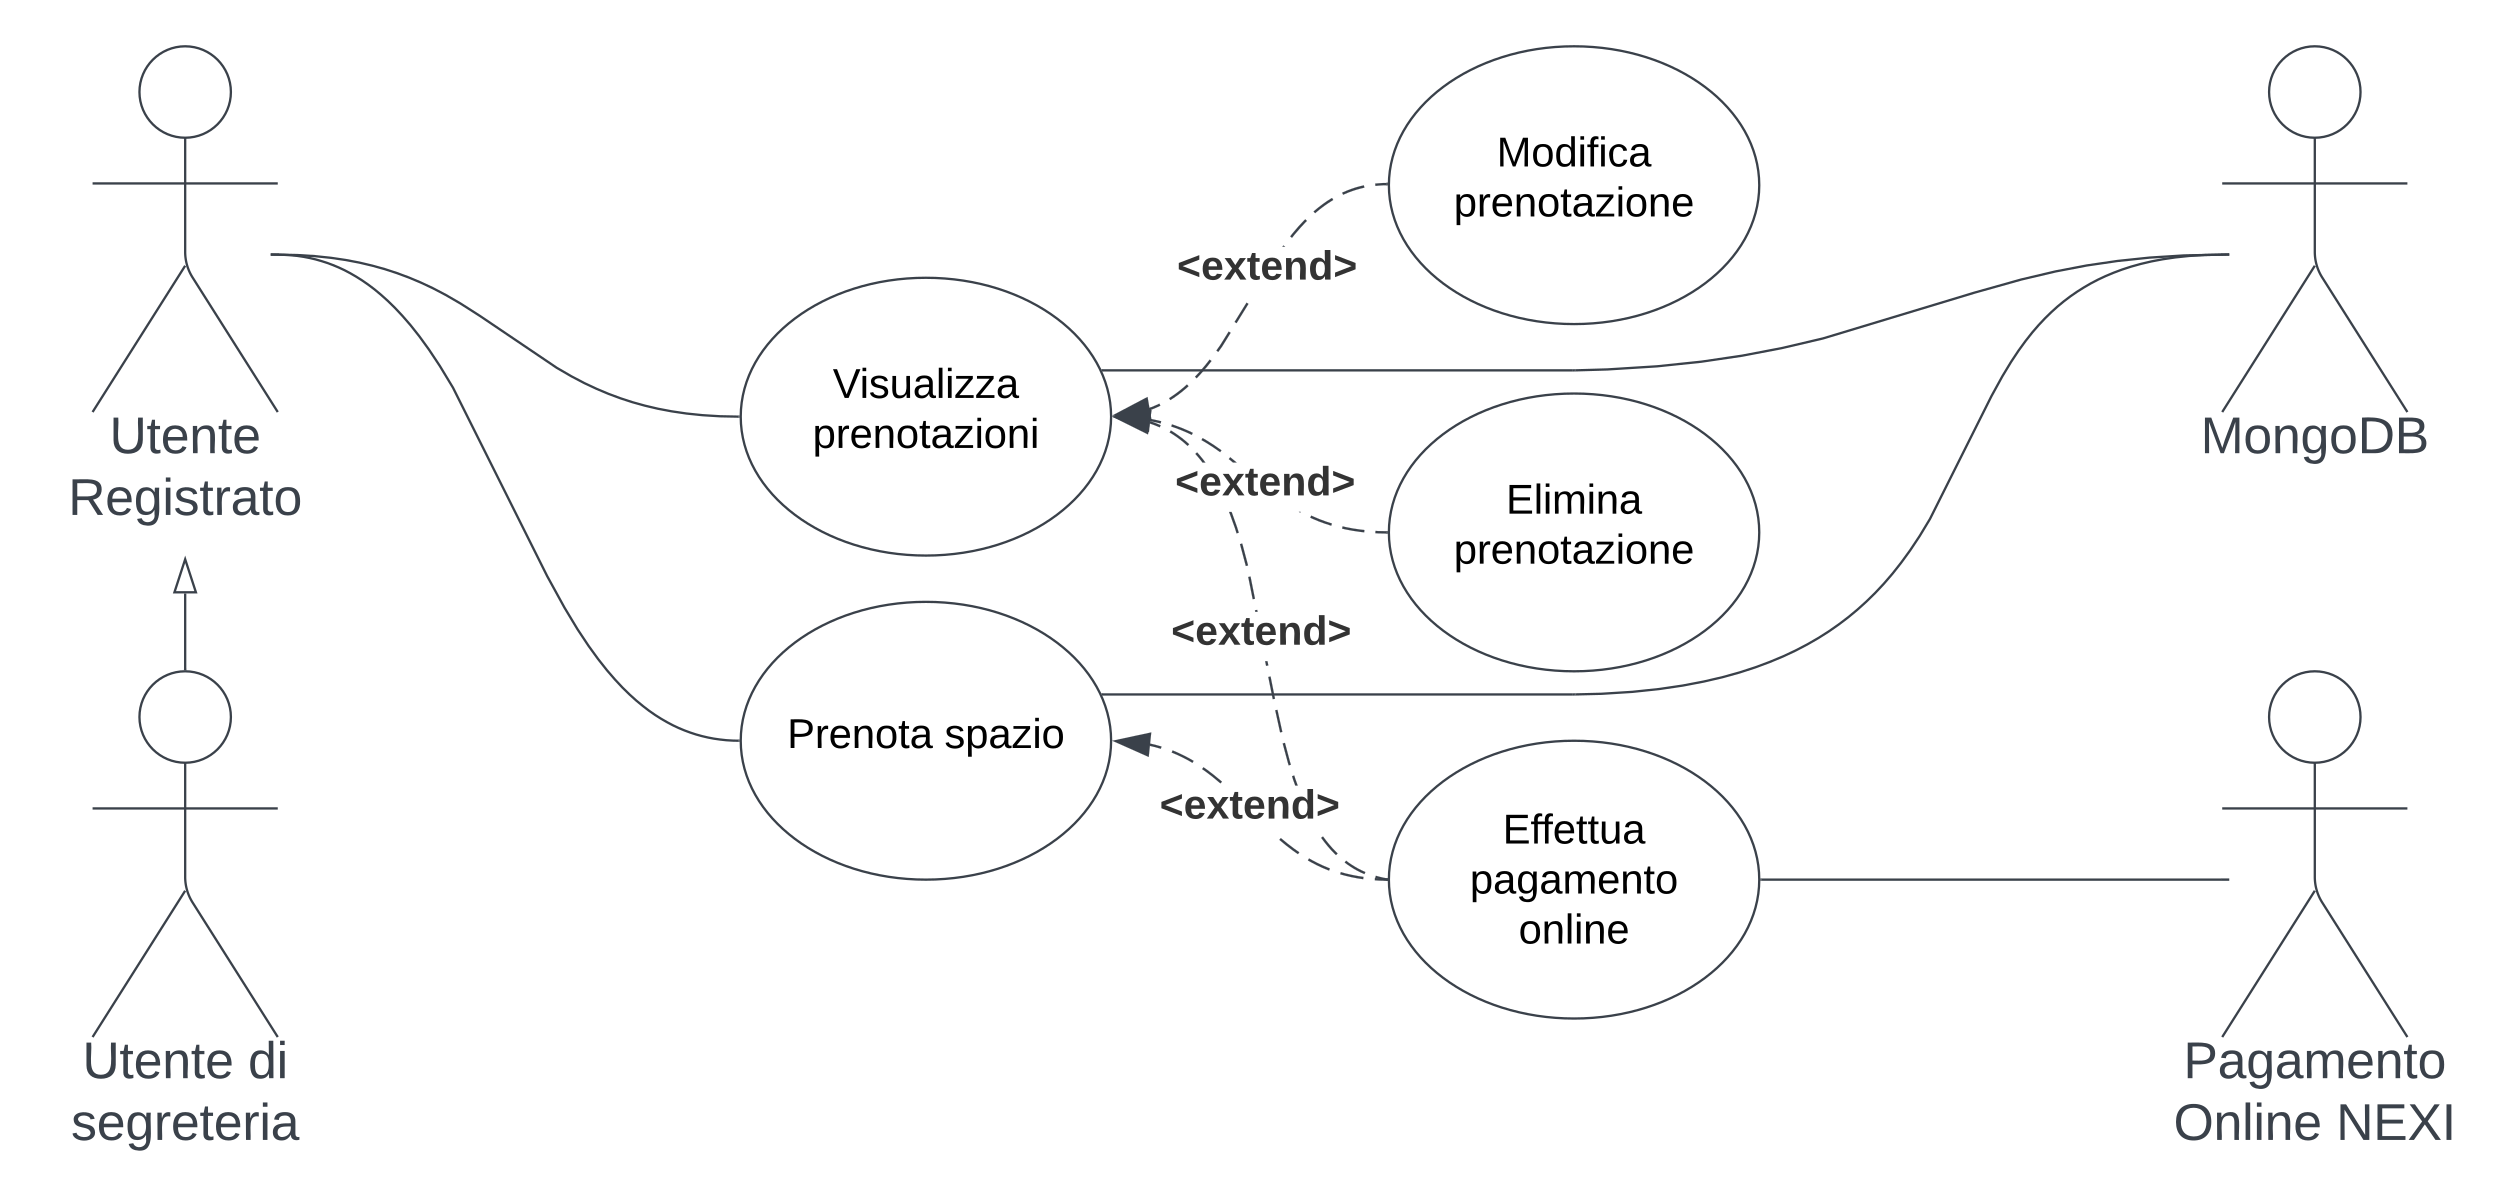 <svg xmlns="http://www.w3.org/2000/svg" xmlns:xlink="http://www.w3.org/1999/xlink" xmlns:lucid="lucid" width="1080" height="520"><g transform="translate(-1193.354 -392.667)" lucid:page-tab-id="kkl-xEImwlm-"><path d="M-1806.87-3776.5h5484.6v8875.84h-5484.6z" fill="#fff"/><path d="M1193.35 398.67a6 6 0 0 1 6-6h1068a6 6 0 0 1 6 6v508a6 6 0 0 1-6 6h-1068a6 6 0 0 1-6-6z" fill-opacity="0"/><path d="M1293.1 432.42c0 10.9-8.84 19.75-19.75 19.75-10.9 0-19.75-8.85-19.75-19.75s8.85-19.75 19.75-19.75 19.75 8.84 19.75 19.75z" stroke="#3a414a" fill="#fff"/><path d="M1273.35 452.17v49.3a20.7 20.7 0 0 0 3.2 11.07l36.8 58.13m-40-63.2l-40 63.2m0-98.75h80" stroke="#3a414a" fill="none"/><path d="M1233.35 418.67a6 6 0 0 1 6-6h68a6 6 0 0 1 6 6v168a6 6 0 0 1-6 6h-68a6 6 0 0 1-6-6z" fill="none"/><use xlink:href="#a" transform="matrix(1,0,0,1,1153.354,570.667) translate(87.315 17.778)"/><use xlink:href="#b" transform="matrix(1,0,0,1,1153.354,570.667) translate(69.475 44.444)"/><path d="M1953.35 472.67c0 33.13-35.8 60-80 60-44.18 0-80-26.87-80-60 0-33.14 35.82-60 80-60 44.2 0 80 26.86 80 60z" stroke="#3a414a" fill="#fff"/><use xlink:href="#c" transform="matrix(1,0,0,1,1793.354,412.667) translate(46.58 51.9)"/><use xlink:href="#d" transform="matrix(1,0,0,1,1793.354,412.667) translate(28.055 73.5)"/><path d="M1953.35 622.67c0 33.13-35.8 60-80 60-44.18 0-80-26.87-80-60 0-33.14 35.82-60 80-60 44.2 0 80 26.86 80 60z" stroke="#3a414a" fill="#fff"/><use xlink:href="#e" transform="matrix(1,0,0,1,1793.354,562.667) translate(50.605 51.9)"/><use xlink:href="#d" transform="matrix(1,0,0,1,1793.354,562.667) translate(28.055 73.5)"/><path d="M1673.35 572.67c0 33.13-35.8 60-80 60-44.18 0-80-26.87-80-60 0-33.14 35.82-60 80-60 44.2 0 80 26.86 80 60z" stroke="#3a414a" fill="#fff"/><use xlink:href="#f" transform="matrix(1,0,0,1,1513.354,512.667) translate(39.755 51.9)"/><use xlink:href="#g" transform="matrix(1,0,0,1,1513.354,512.667) translate(31.08 73.5)"/><path d="M1694.62 567.93l-1.62.77-1.75.74-1.16.43-.36-.94 1.14-.42 1.7-.72 1.62-.75zm12.16-8.42l-1 .92-1.96 1.63-1.9 1.44-1.83 1.27-1.16.73-.53-.84 1.13-.72 1.8-1.26 1.86-1.42 1.92-1.6 1-.9zm9.94-10.88l-1.82 2.32-2.57 2.98-2 2.16-.74-.68 2-2.14 2.52-2.96 1.8-2.3zm8.27-12.2l-3.7 5.98-1.65 2.28-.8-.6 1.6-2.24 3.7-5.94zm7.7-12.48l-5.14 8.32-.85-.52 5.16-8.33zm15.83-24.7h-1.17l.4-.55zm9.42-11.14l-.52.5-2.3 2.48-2.54 2.95-1.08 1.36-.78-.63 1.08-1.37 2.56-3 2.34-2.5.53-.5zm11.36-9.04l-.35.2-1.76 1.13-1.82 1.25-1.86 1.42-1.92 1.6-.1.1-.67-.75.1-.1 1.97-1.63 1.9-1.45 1.83-1.3 1.8-1.14.38-.2zm13.47-5.34l-1.68.4-1.8.5-1.73.56-1.73.64-1.72.73-.52.24-.42-.9.54-.26 1.75-.74 1.77-.66 1.78-.6 1.82-.5 1.7-.4zm9.6-1.04l-1.66.03-2.05.14-1.1.12-.12-1 1.13-.1 2.1-.15 1.7-.02z" stroke="#3a414a" stroke-width=".05" fill="#3a414a"/><path d="M1792.85 472.66l-.48.02-.03-1h.55z" fill="#3a414a"/><path d="M1792.88 472.68l-.54.02-.02-1.05h.6zm-.5-.98v.95h.45l.03-.96z" stroke="#3a414a" stroke-width=".05" fill="#3a414a"/><path d="M1690.3 574.04l-14.86-2.15 13.28-7z" fill="#3a414a"/><path d="M1690.9 574.63l-17.05-2.46 15.24-8.03zm-13.86-3l12.64 1.82-1.34-7.78z" stroke="#3a414a" stroke-width=".05" fill="#3a414a"/><use xlink:href="#h" transform="matrix(1,0,0,1,1701.854,499.242) translate(0 14.222)"/><path d="M1313.86 502.68l7.93.16 7.58.48 6.92.72 6.37.94 5.95 1.13 5.62 1.33 5.38 1.5 5.2 1.7 5.13 1.9 5.14 2.16 5.27 2.47 5.6 2.94 6.35 3.68 8.3 5.3 33.27 22.47 6.33 3.67 5.6 2.94 5.3 2.48 5.13 2.16 5.12 1.9 5.2 1.7 5.4 1.5 5.6 1.32 5.96 1.13 6.37.94 6.93.72 7.58.47 7.95.16" stroke="#3a414a" stroke-linejoin="round" fill="none"/><path d="M1313.88 502.18l-.02 1-3.5-.08v-1zM1512.87 572.17l-.02.5v.5h-.5v-1zM1788.62 622.08l3.74.08-.02 1-3.76-.08-1.07-.07.07-1zm-13.9-1.7l3.13.6 3.33.48 1.6.17-.1 1-1.63-.18-3.37-.5-3.17-.6-1.37-.33.23-.97zm-13.97-4.55l2.67 1.13 2.7 1 2.62.86-.3.95-2.64-.86-2.74-1-2.72-1.15-.95-.45.42-.9zm-5.68-1.7l-.24-.13-.34-.2h.73zm-27.47-21.66h-1.6l-1.8-1.48.62-.8zm-12.82-9.45l3.14 2 3.1 2.17-.57.8-3.08-2.15-3.1-1.97-1.87-1.08.5-.87zm-13.87-6.6l2.75 1.02 2.72 1.15 2.24 1.05-.4.9-2.24-1.05-2.68-1.13-2.7-1-1.25-.42.3-.95zm-8.7-2.43l2.77.64-.23.97-2.75-.64-1.94-.37.2-1z" stroke="#3a414a" stroke-width=".05" fill="#3a414a"/><path d="M1792.87 622.17l-.02.5v.5h-.52l.02-1z" fill="#3a414a"/><path d="M1792.9 622.14l-.02.52v.53l-.58-.02.03-1.05zm-.54 1h.47v-.95l-.46-.02z" stroke="#3a414a" stroke-width=".05" fill="#3a414a"/><path d="M1689.27 578.68l-13.8-5.87 14.6-3.36z" fill="#3a414a"/><path d="M1689.7 579.4l-15.85-6.73 16.8-3.87zm-12.62-6.45l11.75 5 .7-7.86z" stroke="#3a414a" stroke-width=".05" fill="#3a414a"/><use xlink:href="#i" transform="matrix(1,0,0,1,1701.027,592.468) translate(0 14.222)"/><path d="M2213.1 432.42c0 10.9-8.84 19.75-19.75 19.75-10.9 0-19.75-8.85-19.75-19.75s8.85-19.75 19.75-19.75 19.75 8.84 19.75 19.75z" stroke="#3a414a" fill="#fff"/><path d="M2193.35 452.17v49.3a20.7 20.7 0 0 0 3.2 11.07l36.8 58.13m-40-63.2l-40 63.2m0-98.75h80" stroke="#3a414a" fill="none"/><path d="M2153.35 418.67a6 6 0 0 1 6-6h68a6 6 0 0 1 6 6v168a6 6 0 0 1-6 6h-68a6 6 0 0 1-6-6z" fill="none"/><use xlink:href="#j" transform="matrix(1,0,0,1,2073.354,570.667) translate(70.679 17.778)"/><path d="M1673.35 712.67c0 33.13-35.8 60-80 60-44.18 0-80-26.87-80-60 0-33.14 35.82-60 80-60 44.2 0 80 26.86 80 60z" stroke="#3a414a" fill="#fff"/><use xlink:href="#k" transform="matrix(1,0,0,1,1513.354,652.667) translate(20.055 63.15)"/><use xlink:href="#l" transform="matrix(1,0,0,1,1513.354,652.667) translate(88.005 63.15)"/><path d="M1789.3 772.1l3.06.06-.02 1-3.08-.07-1.97-.13.05-1zm-14.66-2.1l2.63.6 2.76.53 2.35.35-.14 1-2.38-.36-2.8-.54-2.67-.63-2.07-.57.27-.97zm-14.55-5.8l2.38 1.25 2.37 1.12 2.38 1 .64.24-.35.95-.66-.25-2.42-1.02-2.4-1.13-2.43-1.28-1.23-.7.5-.88zm-10.52-7.1l2.9 2.22 2.17 1.52-.58.82-2.18-1.53-2.95-2.24-2.9-2.4.65-.78zm-34.76-31.9l2.93 2.24 3.38 2.8.13.13-.7.72-.1-.1-3.33-2.78-2.9-2.2-1.54-1.08.57-.82zm-12.55-7.35l2.4 1.14 2.43 1.26 1.9 1.1-.5.87-1.88-1.1-2.4-1.25-2.36-1.12-2.32-.97.4-.94zm-9.95-3.47l2.58.72.24.08-.3.95-.23-.07-2.53-.7-2.07-.5.23-.97z" stroke="#3a414a" stroke-width=".05" fill="#3a414a"/><path d="M1792.87 772.17l-.02.5v.5h-.52l.02-1z" fill="#3a414a"/><path d="M1792.9 772.14l-.02.52v.53l-.58-.02.03-1.05zm-.54 1h.47v-.95l-.46-.02z" stroke="#3a414a" stroke-width=".05" fill="#3a414a"/><path d="M1689.17 718.94l-13.7-6.1 14.67-3.12z" fill="#3a414a"/><path d="M1689.6 719.67l-15.75-7 16.85-3.6zm-12.53-6.67l11.67 5.2.83-7.85z" stroke="#3a414a" stroke-width=".05" fill="#3a414a"/><use xlink:href="#h" transform="matrix(1,0,0,1,1694.349,732.07) translate(0 14.222)"/><path d="M1953.35 772.67c0 33.13-35.8 60-80 60-44.18 0-80-26.87-80-60 0-33.14 35.82-60 80-60 44.2 0 80 26.86 80 60z" stroke="#3a414a" fill="#fff"/><use xlink:href="#m" transform="matrix(1,0,0,1,1793.354,712.667) translate(49.18 44.4)"/><use xlink:href="#n" transform="matrix(1,0,0,1,1793.354,712.667) translate(35.03 66)"/><use xlink:href="#o" transform="matrix(1,0,0,1,1793.354,712.667) translate(56.055 87.6)"/><path d="M1789.4 771.46l1.72.4 1.33.23-.18.97-1.35-.24-1.76-.4-1.7-.45.27-.97zm-13.4-6.1l1.38.92 1.4.87 1.4.8 1.44.72 1.57.72-.42.9-1.6-.72-1.47-.76-1.44-.8-1.42-.9-1.42-.96-1.15-.86.6-.8zm-9.7-9.46l1.44 1.76 1.4 1.6 1.4 1.44.66.65-.7.72-.68-.66-1.42-1.47-1.43-1.62-1.45-1.8-1.43-1.9.8-.6zm-13.4-26.84l1.08 3h-1.06l-.97-2.68-.43-1.4.95-.3zm-2.25-7.2l.36 1.16-.94.3-.37-1.2-2.22-8.27.97-.26zm-3.33-13l-.97.2-2.1-9.55.96-.2zm-3.16-14.34l-.98.2-1.92-9.6.98-.2zm-2.88-14.4l-.98.2-.4-2.02h1zm-4.65-23.15h-1.02l-.12-.64.98-.2zm-1.13-5.64l-.98.2-1.92-9.6.98-.2zm-5.38-23.42l2.4 9.02-.97.26-2.4-9-.13-.43.95-.3zm-4.53-13.6l2.14 6 .77 2.48-.94.3-.77-2.46-2.15-5.95-.32-.8.2-.07h.85zm-14-25l1.6 1.97.88 1.2h-1.25l-.43-.6-1.56-1.9-1.07-1.22.75-.66zm-10.86-9.7l1.57 1.08 1.56 1.15 1.55 1.25 1.55 1.36.12.12-.7.72-.1-.1-1.5-1.34-1.52-1.22-1.52-1.13-1.53-1.05-1.56-.96.53-.86zm-10.03-4.84l1.8.65 1.72.7.55.26-.42.9-.53-.23-1.7-.7-1.73-.62-.56-.16.3-.95z" stroke="#3a414a" stroke-width=".05" fill="#3a414a"/><path d="M1792.87 772.16l-.02.5v.52l-.6-.1.2-1z" fill="#3a414a"/><path d="M1792.9 772.14l-.02.52v.55l-.65-.1.2-1.05zm-.6.9l.53.1v-.96l-.37-.07z" stroke="#3a414a" stroke-width=".05" fill="#3a414a"/><path d="M1688.88 579.6l-13.43-6.7 14.8-2.48z" fill="#3a414a"/><path d="M1689.28 580.34l-15.43-7.67 17-2.86zm-12.22-7.2l11.43 5.7 1.15-7.82z" stroke="#3a414a" stroke-width=".05" fill="#3a414a"/><use xlink:href="#h" transform="matrix(1,0,0,1,1699.324,656.97) translate(0 14.222)"/><path d="M1512.35 712.66l-2.42-.05-2.82-.17-2.72-.3-2.67-.38-2.6-.5-2.55-.6-2.53-.7-2.5-.82-2.48-.92-2.5-1.04-2.48-1.17-2.5-1.32-2.55-1.47-2.58-1.63-2.65-1.84-2.7-2.07-2.83-2.33-2.92-2.63-3.07-3-3.25-3.48-3.48-4.03-3.77-4.77-4.17-5.75-4.75-7.15-5.64-9.35-7.47-13.6-40.7-81.43-5.66-9.35-4.74-7.14-4.17-5.75-3.77-4.76-3.5-4.03-3.24-3.46-3.07-3-2.94-2.64-2.8-2.33-2.73-2.06-2.64-1.83-2.6-1.64-2.54-1.47-2.5-1.32-2.5-1.17-2.5-1.04-2.48-.93-2.5-.8-2.52-.72-2.56-.6-2.6-.5-2.67-.4-2.73-.28-2.82-.17-2.43-.05" stroke="#3a414a" stroke-linejoin="round" fill="none"/><path d="M1512.87 712.17l-.02.5v.5h-.52l.02-1zM1313.87 502.17v1h-3.52v-1z" stroke="#3a414a" stroke-width=".05" fill="#3a414a"/><path d="M2213.1 702.42c0 10.9-8.84 19.75-19.75 19.75-10.9 0-19.75-8.85-19.75-19.75s8.85-19.75 19.75-19.75 19.75 8.84 19.75 19.75z" stroke="#3a414a" fill="#fff"/><path d="M2193.35 722.17v49.3a20.7 20.7 0 0 0 3.2 11.07l36.8 58.13m-40-63.2l-40 63.2m0-98.75h80" stroke="#3a414a" fill="none"/><path d="M2153.35 688.67a6 6 0 0 1 6-6h68a6 6 0 0 1 6 6v168a6 6 0 0 1-6 6h-68a6 6 0 0 1-6-6z" fill="none"/><use xlink:href="#p" transform="matrix(1,0,0,1,2073.354,840.667) translate(63.241 17.778)"/><use xlink:href="#q" transform="matrix(1,0,0,1,2073.354,840.667) translate(58.981 44.444)"/><use xlink:href="#r" transform="matrix(1,0,0,1,2073.354,840.667) translate(129.228 44.444)"/><path d="M2152.85 772.67h-198.5" stroke="#3a414a" stroke-linejoin="round" fill="none"/><path d="M2156.35 773.17h-3.5v-1h3.5zM1954.37 773.17h-.53v-1h.53z" stroke="#3a414a" stroke-width=".05" fill="#3a414a"/><path d="M1293.1 702.42c0 10.9-8.84 19.75-19.75 19.75-10.9 0-19.75-8.85-19.75-19.75s8.85-19.75 19.75-19.75 19.75 8.84 19.75 19.75z" stroke="#3a414a" fill="#fff"/><path d="M1273.35 722.17v49.3a20.7 20.7 0 0 0 3.2 11.07l36.8 58.13m-40-63.2l-40 63.2m0-98.75h80" stroke="#3a414a" fill="none"/><path d="M1233.35 688.67a6 6 0 0 1 6-6h68a6 6 0 0 1 6 6v168a6 6 0 0 1-6 6h-68a6 6 0 0 1-6-6z" fill="none"/><use xlink:href="#s" transform="matrix(1,0,0,1,1153.354,840.667) translate(75.617 17.778)"/><use xlink:href="#t" transform="matrix(1,0,0,1,1153.354,840.667) translate(147.16 17.778)"/><use xlink:href="#u" transform="matrix(1,0,0,1,1153.354,840.667) translate(70.71 44.444)"/><path d="M1273.35 649.05v32.62" stroke="#3a414a" fill="none"/><path d="M1273.35 634.28l4.64 14.27h-9.28z" stroke="#3a414a" fill="#fff"/><path d="M1273.85 682.23l-.47-.06h-.53v-.52h1z" stroke="#3a414a" stroke-width=".05" fill="#3a414a"/><path d="M1669.84 692.67h203" stroke="#3a414a" fill="none"/><path d="M1669.85 693.17h-.3l-.4-.97-.03-.03h.73z" stroke="#3a414a" stroke-width=".05" fill="#3a414a"/><path d="M1872.84 692.67h.5" stroke="#3a414a" fill="none"/><path d="M2152.85 502.68l-7.07.14-6.7.42-6 .63-5.42.8-4.94.94-4.54 1.07-4.2 1.17-3.9 1.27-3.68 1.38-3.46 1.45-3.3 1.55-3.13 1.64-3 1.75-2.93 1.85-2.84 1.97-2.77 2.1-2.74 2.26-2.7 2.44-2.72 2.66-2.73 2.9-2.8 3.24-2.87 3.64-3.04 4.18-3.28 4.95-3.73 6.17-4.7 8.55-26.56 53.06-4.47 7.4-4.07 6.12-3.88 5.33-3.77 4.78-3.73 4.33-3.75 4-3.8 3.72-3.88 3.5-3.98 3.3-4.13 3.13-4.3 3-4.5 2.85-4.75 2.74-5.04 2.63-5.36 2.52-5.76 2.4-6.2 2.32-6.77 2.2-7.4 2.06-8.17 1.9-9.1 1.74-10.2 1.5-11.58 1.22-13.28.83-11.37.28" stroke="#3a414a" stroke-linejoin="round" fill="none"/><path d="M2156.36 503.1l-3.5.08-.03-1 3.5-.07z" stroke="#3a414a" stroke-width=".05" fill="#3a414a"/><path d="M1873.87 692.65l-.52.02M1669.84 552.67h203" stroke="#3a414a" fill="none"/><path d="M1669.85 553.17h-.3l-.4-.97-.03-.03h.73z" stroke="#3a414a" stroke-width=".05" fill="#3a414a"/><path d="M1872.84 552.67h.5" stroke="#3a414a" fill="none"/><path d="M2152.85 502.68l-16 .33-14.88.94-13.82 1.45-13.33 1.95-13.5 2.58-14.85 3.5-20.22 5.68-65.37 19.76-17.82 4.18-17.06 3.26-17.64 2.6-19.12 2-21.5 1.35-13.9.4" stroke="#3a414a" stroke-linejoin="round" fill="none"/><path d="M2156.36 503.1l-3.5.08-.03-1 3.5-.07z" stroke="#3a414a" stroke-width=".05" fill="#3a414a"/><path d="M1873.87 552.65l-.52.02" stroke="#3a414a" fill="none"/><defs><path fill="#3a414a" d="M232-93c-1 65-40 97-104 97C67 4 28-28 28-90v-158h33c8 89-33 224 67 224 102 0 64-133 71-224h33v155" id="v"/><path fill="#3a414a" d="M59-47c-2 24 18 29 38 22v24C64 9 27 4 27-40v-127H5v-23h24l9-43h21v43h35v23H59v120" id="w"/><path fill="#3a414a" d="M100-194c63 0 86 42 84 106H49c0 40 14 67 53 68 26 1 43-12 49-29l28 8c-11 28-37 45-77 45C44 4 14-33 15-96c1-61 26-98 85-98zm52 81c6-60-76-77-97-28-3 7-6 17-6 28h103" id="x"/><path fill="#3a414a" d="M117-194c89-4 53 116 60 194h-32v-121c0-31-8-49-39-48C34-167 62-67 57 0H25l-1-190h30c1 10-1 24 2 32 11-22 29-35 61-36" id="y"/><g id="a"><use transform="matrix(0.062,0,0,0.062,0,0)" xlink:href="#v"/><use transform="matrix(0.062,0,0,0.062,15.988,0)" xlink:href="#w"/><use transform="matrix(0.062,0,0,0.062,22.16,0)" xlink:href="#x"/><use transform="matrix(0.062,0,0,0.062,34.506,0)" xlink:href="#y"/><use transform="matrix(0.062,0,0,0.062,46.852,0)" xlink:href="#w"/><use transform="matrix(0.062,0,0,0.062,53.025,0)" xlink:href="#x"/></g><path fill="#3a414a" d="M233-177c-1 41-23 64-60 70L243 0h-38l-65-103H63V0H30v-248c88 3 205-21 203 71zM63-129c60-2 137 13 137-47 0-61-80-42-137-45v92" id="z"/><path fill="#3a414a" d="M177-190C167-65 218 103 67 71c-23-6-38-20-44-43l32-5c15 47 100 32 89-28v-30C133-14 115 1 83 1 29 1 15-40 15-95c0-56 16-97 71-98 29-1 48 16 59 35 1-10 0-23 2-32h30zM94-22c36 0 50-32 50-73 0-42-14-75-50-75-39 0-46 34-46 75s6 73 46 73" id="A"/><path fill="#3a414a" d="M24-231v-30h32v30H24zM24 0v-190h32V0H24" id="B"/><path fill="#3a414a" d="M135-143c-3-34-86-38-87 0 15 53 115 12 119 90S17 21 10-45l28-5c4 36 97 45 98 0-10-56-113-15-118-90-4-57 82-63 122-42 12 7 21 19 24 35" id="C"/><path fill="#3a414a" d="M114-163C36-179 61-72 57 0H25l-1-190h30c1 12-1 29 2 39 6-27 23-49 58-41v29" id="D"/><path fill="#3a414a" d="M141-36C126-15 110 5 73 4 37 3 15-17 15-53c-1-64 63-63 125-63 3-35-9-54-41-54-24 1-41 7-42 31l-33-3c5-37 33-52 76-52 45 0 72 20 72 64v82c-1 20 7 32 28 27v20c-31 9-61-2-59-35zM48-53c0 20 12 33 32 33 41-3 63-29 60-74-43 2-92-5-92 41" id="E"/><path fill="#3a414a" d="M100-194c62-1 85 37 85 99 1 63-27 99-86 99S16-35 15-95c0-66 28-99 85-99zM99-20c44 1 53-31 53-75 0-43-8-75-51-75s-53 32-53 75 10 74 51 75" id="F"/><g id="b"><use transform="matrix(0.062,0,0,0.062,0,0)" xlink:href="#z"/><use transform="matrix(0.062,0,0,0.062,15.988,0)" xlink:href="#x"/><use transform="matrix(0.062,0,0,0.062,28.333,0)" xlink:href="#A"/><use transform="matrix(0.062,0,0,0.062,40.679,0)" xlink:href="#B"/><use transform="matrix(0.062,0,0,0.062,45.556,0)" xlink:href="#C"/><use transform="matrix(0.062,0,0,0.062,56.667,0)" xlink:href="#w"/><use transform="matrix(0.062,0,0,0.062,62.84,0)" xlink:href="#D"/><use transform="matrix(0.062,0,0,0.062,70.185,0)" xlink:href="#E"/><use transform="matrix(0.062,0,0,0.062,82.531,0)" xlink:href="#w"/><use transform="matrix(0.062,0,0,0.062,88.704,0)" xlink:href="#F"/></g><path d="M240 0l2-218c-23 76-54 145-80 218h-23L58-218 59 0H30v-248h44l77 211c21-75 51-140 76-211h43V0h-30" id="G"/><path d="M100-194c62-1 85 37 85 99 1 63-27 99-86 99S16-35 15-95c0-66 28-99 85-99zM99-20c44 1 53-31 53-75 0-43-8-75-51-75s-53 32-53 75 10 74 51 75" id="H"/><path d="M85-194c31 0 48 13 60 33l-1-100h32l1 261h-30c-2-10 0-23-3-31C134-8 116 4 85 4 32 4 16-35 15-94c0-66 23-100 70-100zm9 24c-40 0-46 34-46 75 0 40 6 74 45 74 42 0 51-32 51-76 0-42-9-74-50-73" id="I"/><path d="M24-231v-30h32v30H24zM24 0v-190h32V0H24" id="J"/><path d="M101-234c-31-9-42 10-38 44h38v23H63V0H32v-167H5v-23h27c-7-52 17-82 69-68v24" id="K"/><path d="M96-169c-40 0-48 33-48 73s9 75 48 75c24 0 41-14 43-38l32 2c-6 37-31 61-74 61-59 0-76-41-82-99-10-93 101-131 147-64 4 7 5 14 7 22l-32 3c-4-21-16-35-41-35" id="L"/><path d="M141-36C126-15 110 5 73 4 37 3 15-17 15-53c-1-64 63-63 125-63 3-35-9-54-41-54-24 1-41 7-42 31l-33-3c5-37 33-52 76-52 45 0 72 20 72 64v82c-1 20 7 32 28 27v20c-31 9-61-2-59-35zM48-53c0 20 12 33 32 33 41-3 63-29 60-74-43 2-92-5-92 41" id="M"/><g id="c"><use transform="matrix(0.05,0,0,0.05,0,0)" xlink:href="#G"/><use transform="matrix(0.05,0,0,0.05,14.95,0)" xlink:href="#H"/><use transform="matrix(0.05,0,0,0.05,24.95,0)" xlink:href="#I"/><use transform="matrix(0.05,0,0,0.05,34.95,0)" xlink:href="#J"/><use transform="matrix(0.05,0,0,0.05,38.9,0)" xlink:href="#K"/><use transform="matrix(0.05,0,0,0.05,43.9,0)" xlink:href="#J"/><use transform="matrix(0.05,0,0,0.05,47.85,0)" xlink:href="#L"/><use transform="matrix(0.05,0,0,0.05,56.85,0)" xlink:href="#M"/></g><path d="M115-194c55 1 70 41 70 98S169 2 115 4C84 4 66-9 55-30l1 105H24l-1-265h31l2 30c10-21 28-34 59-34zm-8 174c40 0 45-34 45-75s-6-73-45-74c-42 0-51 32-51 76 0 43 10 73 51 73" id="N"/><path d="M114-163C36-179 61-72 57 0H25l-1-190h30c1 12-1 29 2 39 6-27 23-49 58-41v29" id="O"/><path d="M100-194c63 0 86 42 84 106H49c0 40 14 67 53 68 26 1 43-12 49-29l28 8c-11 28-37 45-77 45C44 4 14-33 15-96c1-61 26-98 85-98zm52 81c6-60-76-77-97-28-3 7-6 17-6 28h103" id="P"/><path d="M117-194c89-4 53 116 60 194h-32v-121c0-31-8-49-39-48C34-167 62-67 57 0H25l-1-190h30c1 10-1 24 2 32 11-22 29-35 61-36" id="Q"/><path d="M59-47c-2 24 18 29 38 22v24C64 9 27 4 27-40v-127H5v-23h24l9-43h21v43h35v23H59v120" id="R"/><path d="M9 0v-24l116-142H16v-24h144v24L44-24h123V0H9" id="S"/><g id="d"><use transform="matrix(0.05,0,0,0.05,0,0)" xlink:href="#N"/><use transform="matrix(0.05,0,0,0.05,10,0)" xlink:href="#O"/><use transform="matrix(0.05,0,0,0.05,15.95,0)" xlink:href="#P"/><use transform="matrix(0.05,0,0,0.05,25.95,0)" xlink:href="#Q"/><use transform="matrix(0.05,0,0,0.05,35.95,0)" xlink:href="#H"/><use transform="matrix(0.05,0,0,0.05,45.95,0)" xlink:href="#R"/><use transform="matrix(0.05,0,0,0.05,50.95,0)" xlink:href="#M"/><use transform="matrix(0.05,0,0,0.05,60.95,0)" xlink:href="#S"/><use transform="matrix(0.05,0,0,0.05,69.95,0)" xlink:href="#J"/><use transform="matrix(0.05,0,0,0.05,73.9,0)" xlink:href="#H"/><use transform="matrix(0.05,0,0,0.05,83.9,0)" xlink:href="#Q"/><use transform="matrix(0.05,0,0,0.05,93.9,0)" xlink:href="#P"/></g><path d="M30 0v-248h187v28H63v79h144v27H63v87h162V0H30" id="T"/><path d="M24 0v-261h32V0H24" id="U"/><path d="M210-169c-67 3-38 105-44 169h-31v-121c0-29-5-50-35-48C34-165 62-65 56 0H25l-1-190h30c1 10-1 24 2 32 10-44 99-50 107 0 11-21 27-35 58-36 85-2 47 119 55 194h-31v-121c0-29-5-49-35-48" id="V"/><g id="e"><use transform="matrix(0.05,0,0,0.05,0,0)" xlink:href="#T"/><use transform="matrix(0.05,0,0,0.05,12,0)" xlink:href="#U"/><use transform="matrix(0.05,0,0,0.05,15.95,0)" xlink:href="#J"/><use transform="matrix(0.05,0,0,0.05,19.9,0)" xlink:href="#V"/><use transform="matrix(0.05,0,0,0.05,34.85,0)" xlink:href="#J"/><use transform="matrix(0.05,0,0,0.05,38.8,0)" xlink:href="#Q"/><use transform="matrix(0.05,0,0,0.05,48.8,0)" xlink:href="#M"/></g><path d="M137 0h-34L2-248h35l83 218 83-218h36" id="W"/><path d="M135-143c-3-34-86-38-87 0 15 53 115 12 119 90S17 21 10-45l28-5c4 36 97 45 98 0-10-56-113-15-118-90-4-57 82-63 122-42 12 7 21 19 24 35" id="X"/><path d="M84 4C-5 8 30-112 23-190h32v120c0 31 7 50 39 49 72-2 45-101 50-169h31l1 190h-30c-1-10 1-25-2-33-11 22-28 36-60 37" id="Y"/><g id="f"><use transform="matrix(0.05,0,0,0.05,0,0)" xlink:href="#W"/><use transform="matrix(0.05,0,0,0.05,11.65,0)" xlink:href="#J"/><use transform="matrix(0.05,0,0,0.05,15.6,0)" xlink:href="#X"/><use transform="matrix(0.05,0,0,0.05,24.6,0)" xlink:href="#Y"/><use transform="matrix(0.05,0,0,0.05,34.6,0)" xlink:href="#M"/><use transform="matrix(0.05,0,0,0.05,44.6,0)" xlink:href="#U"/><use transform="matrix(0.05,0,0,0.05,48.55,0)" xlink:href="#J"/><use transform="matrix(0.05,0,0,0.05,52.5,0)" xlink:href="#S"/><use transform="matrix(0.05,0,0,0.05,61.5,0)" xlink:href="#S"/><use transform="matrix(0.05,0,0,0.05,70.5,0)" xlink:href="#M"/></g><g id="g"><use transform="matrix(0.05,0,0,0.05,0,0)" xlink:href="#N"/><use transform="matrix(0.05,0,0,0.05,10,0)" xlink:href="#O"/><use transform="matrix(0.05,0,0,0.05,15.95,0)" xlink:href="#P"/><use transform="matrix(0.05,0,0,0.05,25.95,0)" xlink:href="#Q"/><use transform="matrix(0.05,0,0,0.05,35.95,0)" xlink:href="#H"/><use transform="matrix(0.05,0,0,0.05,45.95,0)" xlink:href="#R"/><use transform="matrix(0.05,0,0,0.05,50.95,0)" xlink:href="#M"/><use transform="matrix(0.05,0,0,0.05,60.95,0)" xlink:href="#S"/><use transform="matrix(0.05,0,0,0.05,69.95,0)" xlink:href="#J"/><use transform="matrix(0.05,0,0,0.05,73.9,0)" xlink:href="#H"/><use transform="matrix(0.05,0,0,0.05,83.9,0)" xlink:href="#Q"/><use transform="matrix(0.05,0,0,0.05,93.9,0)" xlink:href="#J"/></g><path fill="#333" d="M15-91v-56l181-69v40L49-119l147 57v40" id="Z"/><path fill="#333" d="M185-48c-13 30-37 53-82 52C43 2 14-33 14-96s30-98 90-98c62 0 83 45 84 108H66c0 31 8 55 39 56 18 0 30-7 34-22zm-45-69c5-46-57-63-70-21-2 6-4 13-4 21h74" id="aa"/><path fill="#333" d="M144 0l-44-69L55 0H2l70-98-66-92h53l41 62 40-62h54l-67 91 71 99h-54" id="ab"/><path fill="#333" d="M115-3C79 11 28 4 28-45v-112H4v-33h27l15-45h31v45h36v33H77v99c-1 23 16 31 38 25v30" id="ac"/><path fill="#333" d="M135-194c87-1 58 113 63 194h-50c-7-57 23-157-34-157-59 0-34 97-39 157H25l-1-190h47c2 12-1 28 3 38 12-26 28-41 61-42" id="ad"/><path fill="#333" d="M88-194c31-1 46 15 58 34l-1-101h50l1 261h-48c-2-10 0-23-3-31C134-8 116 4 84 4 32 4 16-41 15-95c0-56 19-97 73-99zm17 164c33 0 40-30 41-66 1-37-9-64-41-64s-38 30-39 65c0 43 13 65 39 65" id="ae"/><path fill="#333" d="M15-22v-40l146-57-146-57v-40l181 69v56" id="af"/><g id="h"><use transform="matrix(0.049,0,0,0.049,0,0)" xlink:href="#Z"/><use transform="matrix(0.049,0,0,0.049,10.37,0)" xlink:href="#aa"/><use transform="matrix(0.049,0,0,0.049,20.247,0)" xlink:href="#ab"/><use transform="matrix(0.049,0,0,0.049,30.123,0)" xlink:href="#ac"/><use transform="matrix(0.049,0,0,0.049,36,0)" xlink:href="#aa"/><use transform="matrix(0.049,0,0,0.049,45.877,0)" xlink:href="#ad"/><use transform="matrix(0.049,0,0,0.049,56.691,0)" xlink:href="#ae"/><use transform="matrix(0.049,0,0,0.049,67.506,0)" xlink:href="#af"/></g><g id="i"><use transform="matrix(0.049,0,0,0.049,0,0)" xlink:href="#Z"/><use transform="matrix(0.049,0,0,0.049,10.37,0)" xlink:href="#aa"/><use transform="matrix(0.049,0,0,0.049,20.247,0)" xlink:href="#ab"/><use transform="matrix(0.049,0,0,0.049,30.123,0)" xlink:href="#ac"/><use transform="matrix(0.049,0,0,0.049,36,0)" xlink:href="#aa"/><use transform="matrix(0.049,0,0,0.049,45.877,0)" xlink:href="#ad"/><use transform="matrix(0.049,0,0,0.049,56.691,0)" xlink:href="#ae"/><use transform="matrix(0.049,0,0,0.049,67.506,0)" xlink:href="#af"/></g><path fill="#3a414a" d="M240 0l2-218c-23 76-54 145-80 218h-23L58-218 59 0H30v-248h44l77 211c21-75 51-140 76-211h43V0h-30" id="ag"/><path fill="#3a414a" d="M30-248c118-7 216 8 213 122C240-48 200 0 122 0H30v-248zM63-27c89 8 146-16 146-99s-60-101-146-95v194" id="ah"/><path fill="#3a414a" d="M160-131c35 5 61 23 61 61C221 17 115-2 30 0v-248c76 3 177-17 177 60 0 33-19 50-47 57zm-97-11c50-1 110 9 110-42 0-47-63-36-110-37v79zm0 115c55-2 124 14 124-45 0-56-70-42-124-44v89" id="ai"/><g id="j"><use transform="matrix(0.062,0,0,0.062,0,0)" xlink:href="#ag"/><use transform="matrix(0.062,0,0,0.062,18.457,0)" xlink:href="#F"/><use transform="matrix(0.062,0,0,0.062,30.802,0)" xlink:href="#y"/><use transform="matrix(0.062,0,0,0.062,43.148,0)" xlink:href="#A"/><use transform="matrix(0.062,0,0,0.062,55.494,0)" xlink:href="#F"/><use transform="matrix(0.062,0,0,0.062,67.84,0)" xlink:href="#ah"/><use transform="matrix(0.062,0,0,0.062,83.827,0)" xlink:href="#ai"/></g><path d="M30-248c87 1 191-15 191 75 0 78-77 80-158 76V0H30v-248zm33 125c57 0 124 11 124-50 0-59-68-47-124-48v98" id="aj"/><g id="k"><use transform="matrix(0.05,0,0,0.05,0,0)" xlink:href="#aj"/><use transform="matrix(0.05,0,0,0.05,12,0)" xlink:href="#O"/><use transform="matrix(0.05,0,0,0.05,17.95,0)" xlink:href="#P"/><use transform="matrix(0.05,0,0,0.05,27.95,0)" xlink:href="#Q"/><use transform="matrix(0.05,0,0,0.05,37.95,0)" xlink:href="#H"/><use transform="matrix(0.05,0,0,0.05,47.95,0)" xlink:href="#R"/><use transform="matrix(0.05,0,0,0.05,52.95,0)" xlink:href="#M"/></g><g id="l"><use transform="matrix(0.05,0,0,0.05,0,0)" xlink:href="#X"/><use transform="matrix(0.05,0,0,0.05,9,0)" xlink:href="#N"/><use transform="matrix(0.05,0,0,0.05,19,0)" xlink:href="#M"/><use transform="matrix(0.05,0,0,0.05,29,0)" xlink:href="#S"/><use transform="matrix(0.05,0,0,0.05,38,0)" xlink:href="#J"/><use transform="matrix(0.05,0,0,0.05,41.95,0)" xlink:href="#H"/></g><g id="m"><use transform="matrix(0.05,0,0,0.05,0,0)" xlink:href="#T"/><use transform="matrix(0.05,0,0,0.05,12,0)" xlink:href="#K"/><use transform="matrix(0.05,0,0,0.05,16.65,0)" xlink:href="#K"/><use transform="matrix(0.05,0,0,0.05,21.65,0)" xlink:href="#P"/><use transform="matrix(0.05,0,0,0.05,31.65,0)" xlink:href="#R"/><use transform="matrix(0.05,0,0,0.05,36.65,0)" xlink:href="#R"/><use transform="matrix(0.05,0,0,0.05,41.65,0)" xlink:href="#Y"/><use transform="matrix(0.05,0,0,0.05,51.65,0)" xlink:href="#M"/></g><path d="M177-190C167-65 218 103 67 71c-23-6-38-20-44-43l32-5c15 47 100 32 89-28v-30C133-14 115 1 83 1 29 1 15-40 15-95c0-56 16-97 71-98 29-1 48 16 59 35 1-10 0-23 2-32h30zM94-22c36 0 50-32 50-73 0-42-14-75-50-75-39 0-46 34-46 75s6 73 46 73" id="ak"/><g id="n"><use transform="matrix(0.05,0,0,0.05,0,0)" xlink:href="#N"/><use transform="matrix(0.05,0,0,0.05,10,0)" xlink:href="#M"/><use transform="matrix(0.05,0,0,0.05,20,0)" xlink:href="#ak"/><use transform="matrix(0.05,0,0,0.05,30,0)" xlink:href="#M"/><use transform="matrix(0.05,0,0,0.05,40,0)" xlink:href="#V"/><use transform="matrix(0.05,0,0,0.05,54.95,0)" xlink:href="#P"/><use transform="matrix(0.05,0,0,0.05,64.95,0)" xlink:href="#Q"/><use transform="matrix(0.05,0,0,0.05,74.95,0)" xlink:href="#R"/><use transform="matrix(0.05,0,0,0.05,79.95,0)" xlink:href="#H"/></g><g id="o"><use transform="matrix(0.05,0,0,0.05,0,0)" xlink:href="#H"/><use transform="matrix(0.05,0,0,0.05,10,0)" xlink:href="#Q"/><use transform="matrix(0.05,0,0,0.05,20,0)" xlink:href="#U"/><use transform="matrix(0.05,0,0,0.05,23.95,0)" xlink:href="#J"/><use transform="matrix(0.05,0,0,0.05,27.9,0)" xlink:href="#Q"/><use transform="matrix(0.05,0,0,0.05,37.9,0)" xlink:href="#P"/></g><path fill="#3a414a" d="M30-248c87 1 191-15 191 75 0 78-77 80-158 76V0H30v-248zm33 125c57 0 124 11 124-50 0-59-68-47-124-48v98" id="al"/><path fill="#3a414a" d="M210-169c-67 3-38 105-44 169h-31v-121c0-29-5-50-35-48C34-165 62-65 56 0H25l-1-190h30c1 10-1 24 2 32 10-44 99-50 107 0 11-21 27-35 58-36 85-2 47 119 55 194h-31v-121c0-29-5-49-35-48" id="am"/><g id="p"><use transform="matrix(0.062,0,0,0.062,0,0)" xlink:href="#al"/><use transform="matrix(0.062,0,0,0.062,14.815,0)" xlink:href="#E"/><use transform="matrix(0.062,0,0,0.062,27.16,0)" xlink:href="#A"/><use transform="matrix(0.062,0,0,0.062,39.506,0)" xlink:href="#E"/><use transform="matrix(0.062,0,0,0.062,51.852,0)" xlink:href="#am"/><use transform="matrix(0.062,0,0,0.062,70.309,0)" xlink:href="#x"/><use transform="matrix(0.062,0,0,0.062,82.654,0)" xlink:href="#y"/><use transform="matrix(0.062,0,0,0.062,95,0)" xlink:href="#w"/><use transform="matrix(0.062,0,0,0.062,101.173,0)" xlink:href="#F"/></g><path fill="#3a414a" d="M140-251c81 0 123 46 123 126C263-46 219 4 140 4 59 4 17-45 17-125s42-126 123-126zm0 227c63 0 89-41 89-101s-29-99-89-99c-61 0-89 39-89 99S79-25 140-24" id="an"/><path fill="#3a414a" d="M24 0v-261h32V0H24" id="ao"/><g id="q"><use transform="matrix(0.062,0,0,0.062,0,0)" xlink:href="#an"/><use transform="matrix(0.062,0,0,0.062,17.284,0)" xlink:href="#y"/><use transform="matrix(0.062,0,0,0.062,29.63,0)" xlink:href="#ao"/><use transform="matrix(0.062,0,0,0.062,34.506,0)" xlink:href="#B"/><use transform="matrix(0.062,0,0,0.062,39.383,0)" xlink:href="#y"/><use transform="matrix(0.062,0,0,0.062,51.728,0)" xlink:href="#x"/></g><path fill="#3a414a" d="M190 0L58-211 59 0H30v-248h39L202-35l-2-213h31V0h-41" id="ap"/><path fill="#3a414a" d="M30 0v-248h187v28H63v79h144v27H63v87h162V0H30" id="aq"/><path fill="#3a414a" d="M195 0l-74-108L45 0H8l94-129-87-119h37l69 98 67-98h37l-84 118L233 0h-38" id="ar"/><path fill="#3a414a" d="M33 0v-248h34V0H33" id="as"/><g id="r"><use transform="matrix(0.062,0,0,0.062,0,0)" xlink:href="#ap"/><use transform="matrix(0.062,0,0,0.062,15.988,0)" xlink:href="#aq"/><use transform="matrix(0.062,0,0,0.062,30.802,0)" xlink:href="#ar"/><use transform="matrix(0.062,0,0,0.062,45.617,0)" xlink:href="#as"/></g><g id="s"><use transform="matrix(0.062,0,0,0.062,0,0)" xlink:href="#v"/><use transform="matrix(0.062,0,0,0.062,15.988,0)" xlink:href="#w"/><use transform="matrix(0.062,0,0,0.062,22.16,0)" xlink:href="#x"/><use transform="matrix(0.062,0,0,0.062,34.506,0)" xlink:href="#y"/><use transform="matrix(0.062,0,0,0.062,46.852,0)" xlink:href="#w"/><use transform="matrix(0.062,0,0,0.062,53.025,0)" xlink:href="#x"/></g><path fill="#3a414a" d="M85-194c31 0 48 13 60 33l-1-100h32l1 261h-30c-2-10 0-23-3-31C134-8 116 4 85 4 32 4 16-35 15-94c0-66 23-100 70-100zm9 24c-40 0-46 34-46 75 0 40 6 74 45 74 42 0 51-32 51-76 0-42-9-74-50-73" id="at"/><g id="t"><use transform="matrix(0.062,0,0,0.062,0,0)" xlink:href="#at"/><use transform="matrix(0.062,0,0,0.062,12.346,0)" xlink:href="#B"/></g><g id="u"><use transform="matrix(0.062,0,0,0.062,0,0)" xlink:href="#C"/><use transform="matrix(0.062,0,0,0.062,11.111,0)" xlink:href="#x"/><use transform="matrix(0.062,0,0,0.062,23.457,0)" xlink:href="#A"/><use transform="matrix(0.062,0,0,0.062,35.802,0)" xlink:href="#D"/><use transform="matrix(0.062,0,0,0.062,43.148,0)" xlink:href="#x"/><use transform="matrix(0.062,0,0,0.062,55.494,0)" xlink:href="#w"/><use transform="matrix(0.062,0,0,0.062,61.667,0)" xlink:href="#x"/><use transform="matrix(0.062,0,0,0.062,74.012,0)" xlink:href="#D"/><use transform="matrix(0.062,0,0,0.062,81.358,0)" xlink:href="#B"/><use transform="matrix(0.062,0,0,0.062,86.235,0)" xlink:href="#E"/></g></defs></g></svg>